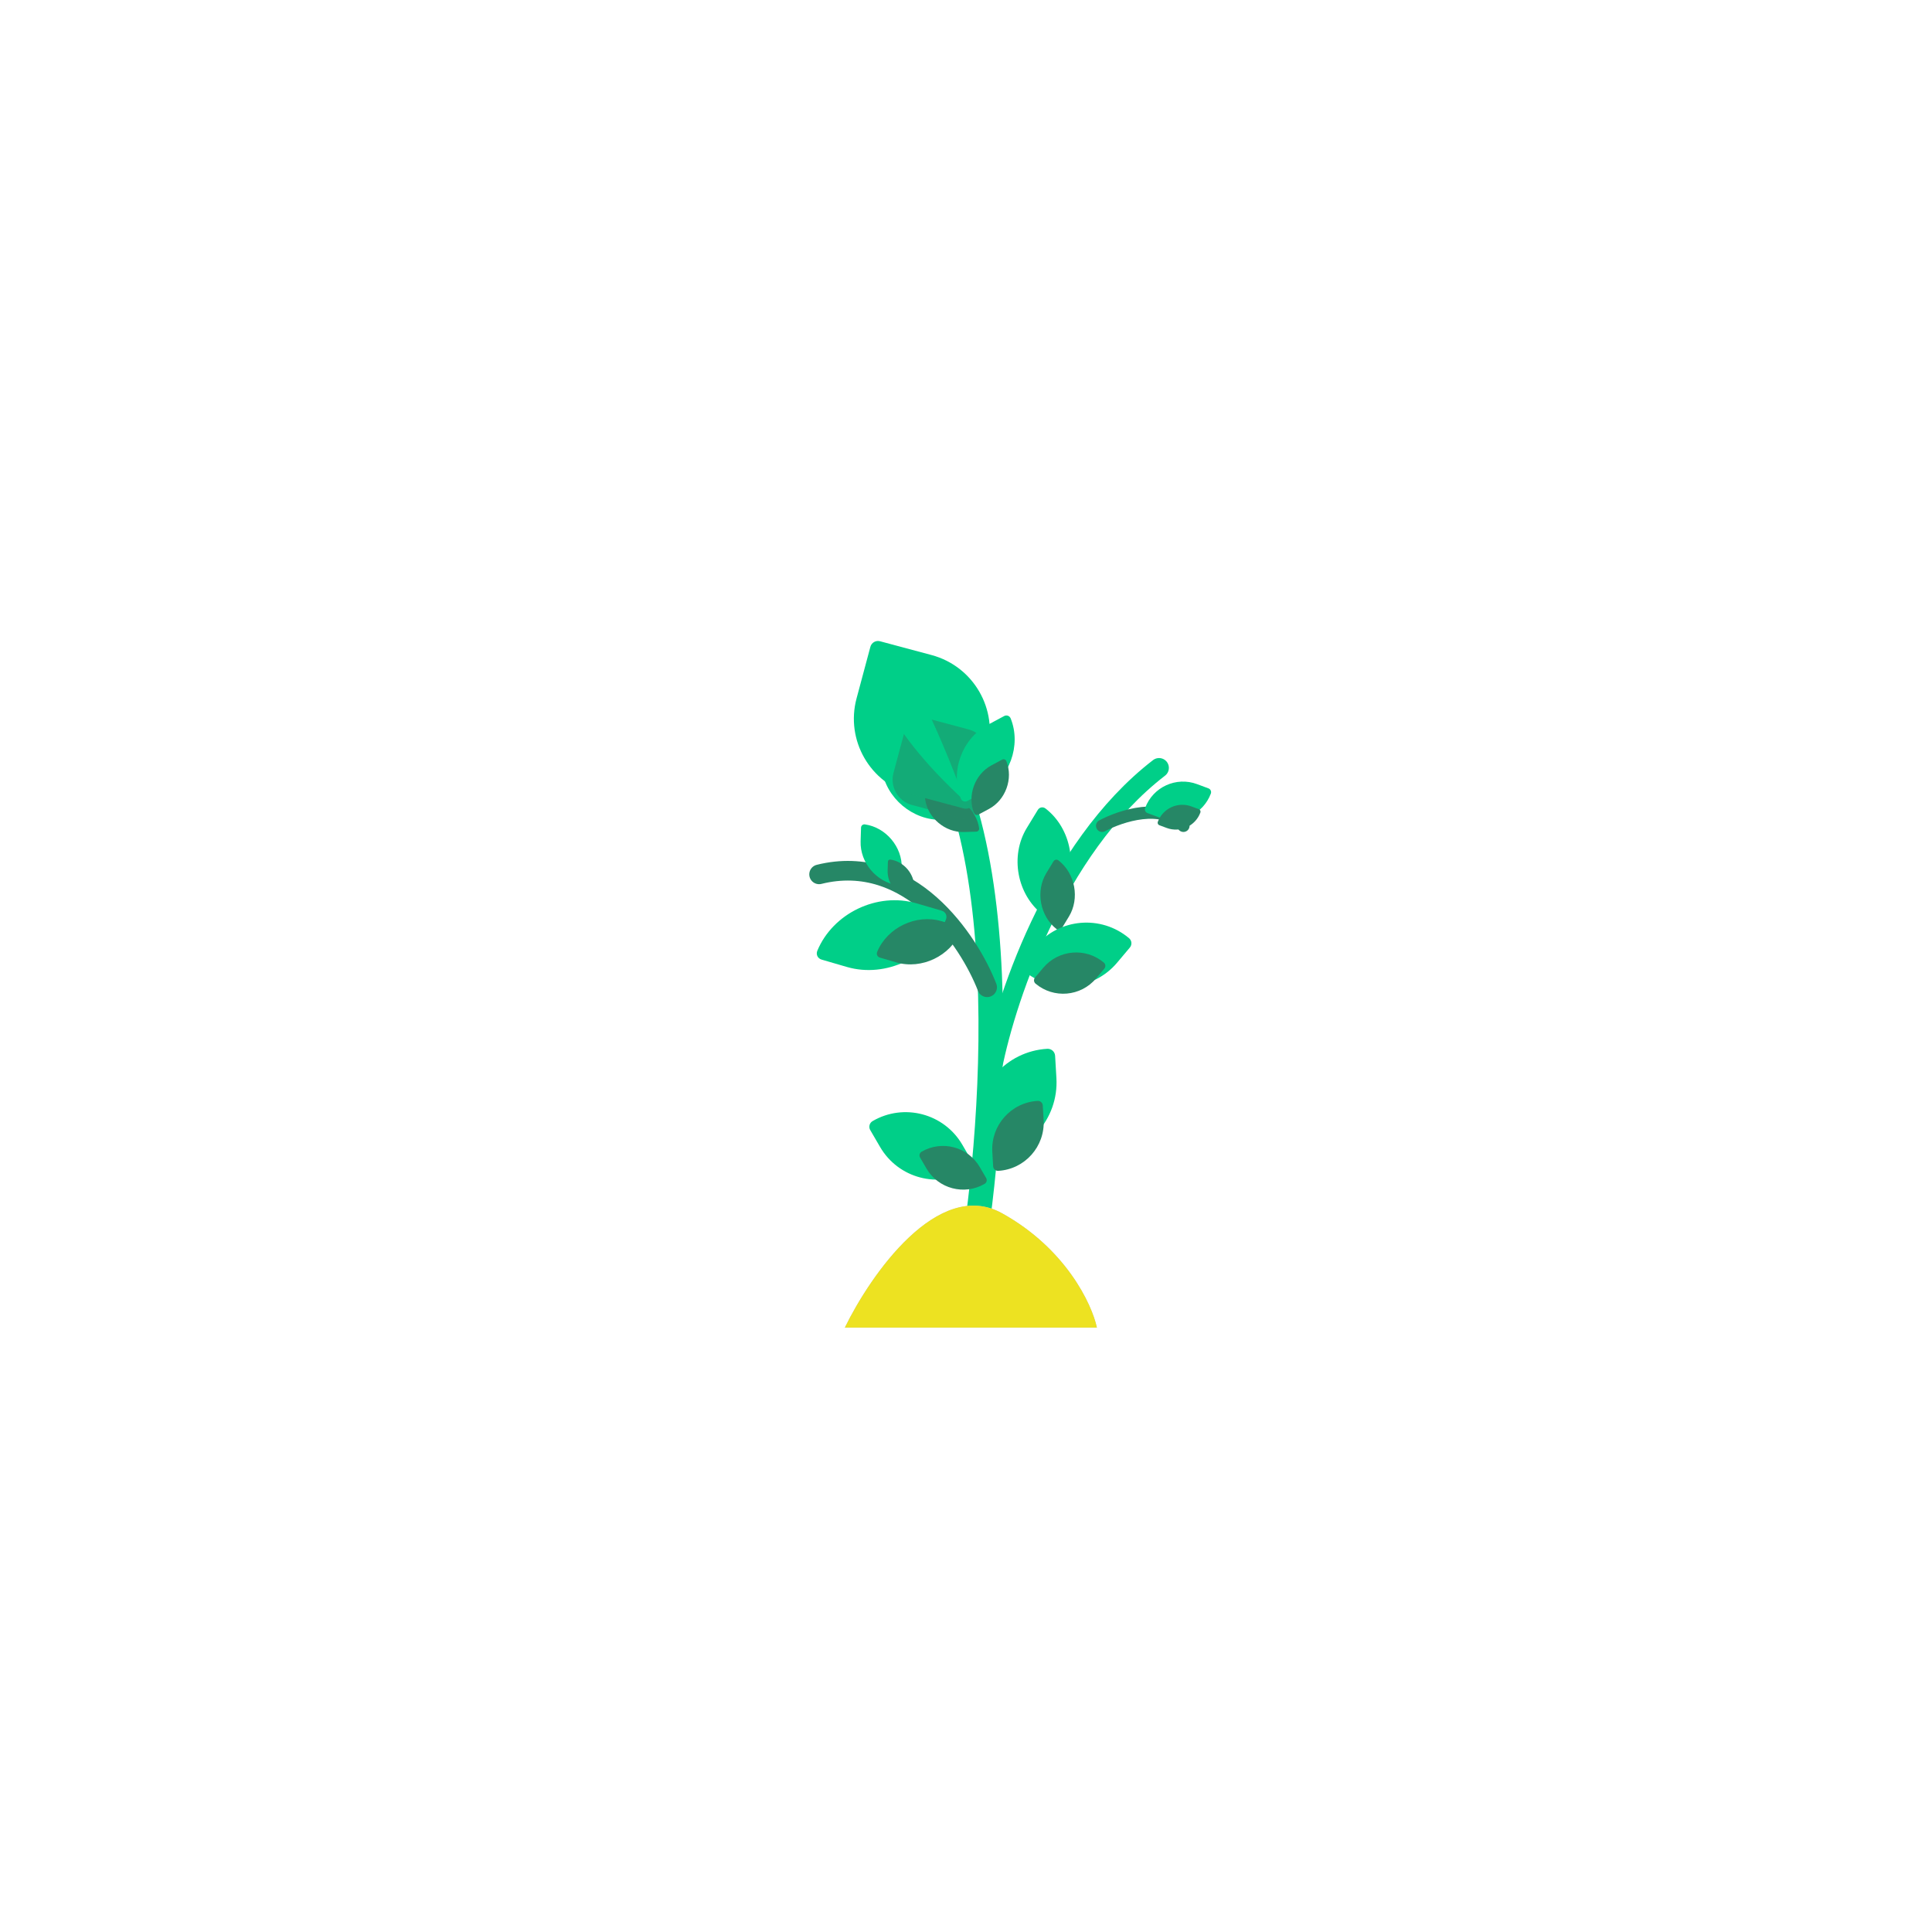 <svg width="113" height="113" viewBox="0 0 113 113" fill="none" xmlns="http://www.w3.org/2000/svg">
<circle cx="56" cy="57" r="26" fill="white"/>
<path d="M56.35 76.065C57.427 72.156 60.28 50.822 54.09 42.222" stroke="#00CF88" stroke-width="1.437" stroke-linecap="round"/>
<path d="M56.449 47.599C56.209 45.919 54.639 44.6 52.942 44.653L51.844 44.687C51.675 44.692 51.557 44.833 51.581 45.001V45.001C51.821 46.681 53.391 48.001 55.088 47.948L56.186 47.913C56.355 47.908 56.474 47.767 56.449 47.599V47.599Z" fill="#00CF88"/>
<g filter="url(#filter0_d)">
<path d="M56.489 47.661C56.334 46.572 55.316 45.717 54.217 45.751L53.505 45.773C53.395 45.777 53.319 45.868 53.334 45.977V45.977C53.49 47.066 54.507 47.921 55.607 47.886L56.318 47.864C56.428 47.861 56.505 47.77 56.489 47.661V47.661Z" fill="#268766"/>
</g>
<g filter="url(#filter1_d)">
<path d="M50.908 37.379C50.974 37.134 51.226 36.988 51.471 37.054L54.488 37.862C56.941 38.52 58.395 41.039 57.738 43.492L56.93 46.509C56.864 46.754 56.612 46.9 56.367 46.834L53.35 46.026C50.897 45.369 49.442 42.849 50.099 40.396L50.908 37.379Z" fill="#00CF88"/>
<g opacity="0.5" filter="url(#filter2_d)">
<path d="M56.662 41.604C57.473 41.823 57.958 42.663 57.744 43.478C57.743 43.482 57.742 43.486 57.741 43.491L56.932 46.508C56.867 46.753 56.615 46.898 56.37 46.833L53.353 46.024C53.348 46.023 53.344 46.022 53.34 46.021C52.529 45.801 52.042 44.959 52.258 44.147C52.259 44.142 52.26 44.138 52.261 44.134L53.07 41.117C53.135 40.872 53.387 40.726 53.632 40.792L56.649 41.6C56.654 41.601 56.658 41.602 56.662 41.604Z" fill="#268766"/>
</g>
</g>
<g filter="url(#filter3_i)">
<path d="M56.471 46.436C51.337 41.743 50.923 38.701 50.903 37.728C50.888 37.609 50.915 37.338 51.143 37.207C51.37 37.075 51.605 37.195 51.715 37.26C53.768 38.754 56.431 46.459 56.471 46.436Z" fill="#00CF88"/>
</g>
<path d="M56.725 68.472C54.894 69.539 52.544 68.919 51.477 67.088L50.899 66.096C50.792 65.913 50.854 65.678 51.037 65.571V65.571C52.868 64.504 55.218 65.124 56.285 66.954L56.863 67.947C56.97 68.13 56.908 68.365 56.725 68.472V68.472Z" fill="#00CF88"/>
<g filter="url(#filter4_d)">
<path d="M56.811 68.464C55.624 69.155 54.102 68.754 53.41 67.567L53.036 66.924C52.966 66.806 53.007 66.653 53.125 66.584V66.584C54.312 65.893 55.834 66.294 56.526 67.481L56.901 68.124C56.97 68.242 56.929 68.395 56.811 68.464V68.464Z" fill="#268766"/>
</g>
<path d="M57.963 62.824C58.673 58.83 61.633 49.657 67.791 44.912" stroke="#00CF88" stroke-width="1.149" stroke-linecap="round"/>
<path d="M57.736 57.744C56.67 54.993 53.213 49.819 47.908 51.14" stroke="#268766" stroke-width="1.149" stroke-linecap="round"/>
<path d="M60.991 53.498C59.48 52.329 59.06 50.059 60.055 48.428L60.699 47.372C60.798 47.209 61.001 47.172 61.152 47.289V47.289C62.664 48.457 63.083 50.727 62.088 52.358L61.445 53.414C61.345 53.577 61.142 53.615 60.991 53.498V53.498Z" fill="#00CF88"/>
<g filter="url(#filter5_d)">
<path d="M61.029 53.571C60.049 52.814 59.778 51.343 60.422 50.286L60.839 49.602C60.904 49.496 61.035 49.472 61.133 49.548V49.548C62.113 50.305 62.384 51.776 61.74 52.833L61.323 53.517C61.258 53.623 61.127 53.647 61.029 53.571V53.571Z" fill="#268766"/>
</g>
<path d="M56.197 46.706C55.564 45.131 56.265 43.203 57.761 42.401L58.729 41.882C58.878 41.801 59.051 41.864 59.114 42.022V42.022C59.746 43.597 59.046 45.525 57.55 46.327L56.582 46.846C56.432 46.927 56.26 46.864 56.197 46.706V46.706Z" fill="#00CF88"/>
<g filter="url(#filter6_d)">
<path d="M56.193 46.779C55.783 45.758 56.237 44.509 57.206 43.989L57.833 43.653C57.93 43.6 58.042 43.641 58.083 43.743V43.743C58.493 44.764 58.039 46.013 57.07 46.533L56.442 46.87C56.346 46.922 56.234 46.881 56.193 46.779V46.779Z" fill="#268766"/>
</g>
<path d="M55.326 53.783C54.411 55.981 51.817 57.222 49.532 56.556L48.053 56.125C47.825 56.058 47.713 55.826 47.805 55.606V55.606C48.719 53.409 51.313 52.167 53.599 52.833L55.078 53.264C55.306 53.331 55.417 53.563 55.326 53.783V53.783Z" fill="#00CF88"/>
<g filter="url(#filter7_d)">
<path d="M55.401 53.714C54.808 55.138 53.127 55.943 51.647 55.511L50.688 55.231C50.54 55.188 50.468 55.038 50.527 54.895V54.895C51.12 53.471 52.801 52.667 54.282 53.099L55.24 53.378C55.388 53.421 55.46 53.572 55.401 53.714V53.714Z" fill="#268766"/>
</g>
<path d="M52.487 51.772C51.261 51.597 50.298 50.45 50.336 49.212L50.361 48.41C50.365 48.286 50.468 48.2 50.59 48.218V48.218C51.817 48.393 52.78 49.539 52.742 50.778L52.717 51.58C52.713 51.703 52.61 51.789 52.487 51.772V51.772Z" fill="#00CF88"/>
<g filter="url(#filter8_d)">
<path d="M52.532 51.8C51.737 51.687 51.113 50.944 51.138 50.142L51.154 49.622C51.156 49.542 51.223 49.486 51.302 49.497V49.497C52.097 49.611 52.721 50.354 52.696 51.156L52.68 51.676C52.678 51.756 52.611 51.812 52.532 51.8V51.8Z" fill="#268766"/>
</g>
<path d="M59.874 56.776C61.511 58.155 63.957 57.945 65.336 56.308L66.084 55.42C66.222 55.256 66.201 55.012 66.037 54.874V54.874C64.4 53.495 61.954 53.704 60.575 55.342L59.827 56.229C59.689 56.393 59.71 56.638 59.874 56.776V56.776Z" fill="#00CF88"/>
<g filter="url(#filter9_d)">
<path d="M59.789 56.753C60.85 57.647 62.435 57.511 63.329 56.45L63.814 55.875C63.903 55.769 63.889 55.61 63.783 55.521V55.521C62.722 54.627 61.137 54.763 60.243 55.824L59.759 56.399C59.67 56.505 59.683 56.664 59.789 56.753V56.753Z" fill="#268766"/>
</g>
<path d="M57.694 67.657C60.096 67.516 61.929 65.456 61.788 63.054L61.712 61.752C61.698 61.512 61.492 61.329 61.252 61.343V61.343C58.851 61.483 57.018 63.544 57.158 65.946L57.234 67.247C57.248 67.487 57.454 67.671 57.694 67.657V67.657Z" fill="#00CF88"/>
<g filter="url(#filter10_d)">
<path d="M57.609 67.703C59.165 67.612 60.353 66.277 60.262 64.721L60.212 63.877C60.203 63.722 60.07 63.603 59.914 63.612V63.612C58.358 63.703 57.17 65.038 57.261 66.594L57.31 67.438C57.319 67.594 57.453 67.713 57.609 67.703V67.703Z" fill="#268766"/>
</g>
<path d="M58.608 70.962C54.867 68.887 50.92 74.556 49.414 77.649H64.156C63.865 76.285 62.349 73.036 58.608 70.962Z" fill="#C4C4C4"/>
<path d="M58.608 70.962C54.867 68.887 50.92 74.556 49.414 77.649H64.156C63.865 76.285 62.349 73.036 58.608 70.962Z" fill="#EDE221"/>
<path d="M64.462 48.301C65.545 47.72 68.012 46.906 69.217 48.301" stroke="#268766" stroke-width="0.718" stroke-linecap="round"/>
<path d="M66.979 47.253C67.434 46.03 68.796 45.408 70.019 45.864L70.682 46.111C70.804 46.157 70.866 46.293 70.821 46.415V46.415C70.365 47.638 69.004 48.26 67.781 47.804L67.118 47.557C66.995 47.512 66.933 47.376 66.979 47.253V47.253Z" fill="#00CF88"/>
<g filter="url(#filter11_d)">
<path d="M66.94 47.291C67.236 46.498 68.118 46.095 68.91 46.39L69.34 46.55C69.419 46.58 69.46 46.668 69.43 46.748V46.748C69.135 47.54 68.253 47.943 67.46 47.648L67.031 47.488C66.951 47.458 66.911 47.37 66.94 47.291V47.291Z" fill="#268766"/>
</g>
<defs>
<filter id="filter0_d" x="50.222" y="42.64" width="10.935" height="9.913" filterUnits="userSpaceOnUse" color-interpolation-filters="sRGB">
<feFlood flood-opacity="0" result="BackgroundImageFix"/>
<feColorMatrix in="SourceAlpha" type="matrix" values="0 0 0 0 0 0 0 0 0 0 0 0 0 0 0 0 0 0 127 0"/>
<feOffset dx="0.778" dy="0.778"/>
<feGaussianBlur stdDeviation="1.944"/>
<feColorMatrix type="matrix" values="0 0 0 0 0 0 0 0 0 0 0 0 0 0 0 0 0 0 0.15 0"/>
<feBlend mode="normal" in2="BackgroundImageFix" result="effect1_dropShadow"/>
<feBlend mode="normal" in="SourceGraphic" in2="effect1_dropShadow" result="shape"/>
</filter>
<filter id="filter1_d" x="47.31" y="35.16" width="13.218" height="14.472" filterUnits="userSpaceOnUse" color-interpolation-filters="sRGB">
<feFlood flood-opacity="0" result="BackgroundImageFix"/>
<feColorMatrix in="SourceAlpha" type="matrix" values="0 0 0 0 0 0 0 0 0 0 0 0 0 0 0 0 0 0 127 0"/>
<feOffset dy="0.452"/>
<feGaussianBlur stdDeviation="0.226"/>
<feColorMatrix type="matrix" values="0 0 0 0 0 0 0 0 0 0 0 0 0 0 0 0 0 0 0.15 0"/>
<feBlend mode="normal" in2="BackgroundImageFix" result="effect1_dropShadow"/>
<feBlend mode="normal" in="SourceGraphic" in2="effect1_dropShadow" result="shape"/>
</filter>
<filter id="filter2_d" x="47.641" y="36.899" width="14.721" height="15.048" filterUnits="userSpaceOnUse" color-interpolation-filters="sRGB">
<feFlood flood-opacity="0" result="BackgroundImageFix"/>
<feColorMatrix in="SourceAlpha" type="matrix" values="0 0 0 0 0 0 0 0 0 0 0 0 0 0 0 0 0 0 127 0"/>
<feOffset dy="0.611"/>
<feGaussianBlur stdDeviation="1.528"/>
<feColorMatrix type="matrix" values="0 0 0 0 0.458 0 0 0 0 0.436 0 0 0 0 0.05 0 0 0 0.15 0"/>
<feBlend mode="normal" in2="BackgroundImageFix" result="effect1_dropShadow"/>
<feBlend mode="normal" in="SourceGraphic" in2="effect1_dropShadow" result="shape"/>
</filter>
<filter id="filter3_i" x="50.091" y="36.795" width="7.094" height="10.7" filterUnits="userSpaceOnUse" color-interpolation-filters="sRGB">
<feFlood flood-opacity="0" result="BackgroundImageFix"/>
<feBlend mode="normal" in="SourceGraphic" in2="BackgroundImageFix" result="shape"/>
<feColorMatrix in="SourceAlpha" type="matrix" values="0 0 0 0 0 0 0 0 0 0 0 0 0 0 0 0 0 0 127 0" result="hardAlpha"/>
<feOffset dy="0.452"/>
<feGaussianBlur stdDeviation="0.452"/>
<feComposite in2="hardAlpha" operator="arithmetic" k2="-1" k3="1"/>
<feColorMatrix type="matrix" values="0 0 0 0 0 0 0 0 0 0 0 0 0 0 0 0 0 0 0.15 0"/>
<feBlend mode="normal" in2="shape" result="effect1_innerShadow"/>
</filter>
<filter id="filter4_d" x="49.8" y="62.222" width="11.891" height="12.159" filterUnits="userSpaceOnUse" color-interpolation-filters="sRGB">
<feFlood flood-opacity="0" result="BackgroundImageFix"/>
<feColorMatrix in="SourceAlpha" type="matrix" values="0 0 0 0 0 0 0 0 0 0 0 0 0 0 0 0 0 0 127 0"/>
<feOffset dx="0.778" dy="0.778"/>
<feGaussianBlur stdDeviation="1.944"/>
<feColorMatrix type="matrix" values="0 0 0 0 0 0 0 0 0 0 0 0 0 0 0 0 0 0 0.15 0"/>
<feBlend mode="normal" in2="BackgroundImageFix" result="effect1_dropShadow"/>
<feBlend mode="normal" in="SourceGraphic" in2="effect1_dropShadow" result="shape"/>
</filter>
<filter id="filter5_d" x="56.962" y="46.393" width="9.793" height="11.888" filterUnits="userSpaceOnUse" color-interpolation-filters="sRGB">
<feFlood flood-opacity="0" result="BackgroundImageFix"/>
<feColorMatrix in="SourceAlpha" type="matrix" values="0 0 0 0 0 0 0 0 0 0 0 0 0 0 0 0 0 0 127 0"/>
<feOffset dx="0.778" dy="0.778"/>
<feGaussianBlur stdDeviation="1.944"/>
<feColorMatrix type="matrix" values="0 0 0 0 0 0 0 0 0 0 0 0 0 0 0 0 0 0 0.15 0"/>
<feBlend mode="normal" in2="BackgroundImageFix" result="effect1_dropShadow"/>
<feBlend mode="normal" in="SourceGraphic" in2="effect1_dropShadow" result="shape"/>
</filter>
<filter id="filter6_d" x="52.932" y="40.52" width="9.968" height="11.038" filterUnits="userSpaceOnUse" color-interpolation-filters="sRGB">
<feFlood flood-opacity="0" result="BackgroundImageFix"/>
<feColorMatrix in="SourceAlpha" type="matrix" values="0 0 0 0 0 0 0 0 0 0 0 0 0 0 0 0 0 0 127 0"/>
<feOffset dx="0.778" dy="0.778"/>
<feGaussianBlur stdDeviation="1.944"/>
<feColorMatrix type="matrix" values="0 0 0 0 0 0 0 0 0 0 0 0 0 0 0 0 0 0 0.15 0"/>
<feBlend mode="normal" in2="BackgroundImageFix" result="effect1_dropShadow"/>
<feBlend mode="normal" in="SourceGraphic" in2="effect1_dropShadow" result="shape"/>
</filter>
<filter id="filter7_d" x="47.396" y="49.872" width="12.691" height="10.421" filterUnits="userSpaceOnUse" color-interpolation-filters="sRGB">
<feFlood flood-opacity="0" result="BackgroundImageFix"/>
<feColorMatrix in="SourceAlpha" type="matrix" values="0 0 0 0 0 0 0 0 0 0 0 0 0 0 0 0 0 0 127 0"/>
<feOffset dx="0.778" dy="0.778"/>
<feGaussianBlur stdDeviation="1.944"/>
<feColorMatrix type="matrix" values="0 0 0 0 0 0 0 0 0 0 0 0 0 0 0 0 0 0 0.15 0"/>
<feBlend mode="normal" in2="BackgroundImageFix" result="effect1_dropShadow"/>
<feBlend mode="normal" in="SourceGraphic" in2="effect1_dropShadow" result="shape"/>
</filter>
<filter id="filter8_d" x="48.027" y="46.385" width="9.336" height="10.082" filterUnits="userSpaceOnUse" color-interpolation-filters="sRGB">
<feFlood flood-opacity="0" result="BackgroundImageFix"/>
<feColorMatrix in="SourceAlpha" type="matrix" values="0 0 0 0 0 0 0 0 0 0 0 0 0 0 0 0 0 0 127 0"/>
<feOffset dx="0.778" dy="0.778"/>
<feGaussianBlur stdDeviation="1.944"/>
<feColorMatrix type="matrix" values="0 0 0 0 0 0 0 0 0 0 0 0 0 0 0 0 0 0 0.15 0"/>
<feBlend mode="normal" in2="BackgroundImageFix" result="effect1_dropShadow"/>
<feBlend mode="normal" in="SourceGraphic" in2="effect1_dropShadow" result="shape"/>
</filter>
<filter id="filter9_d" x="56.487" y="50.792" width="12.154" height="12.245" filterUnits="userSpaceOnUse" color-interpolation-filters="sRGB">
<feFlood flood-opacity="0" result="BackgroundImageFix"/>
<feColorMatrix in="SourceAlpha" type="matrix" values="0 0 0 0 0 0 0 0 0 0 0 0 0 0 0 0 0 0 127 0"/>
<feOffset dx="0.778" dy="0.778"/>
<feGaussianBlur stdDeviation="1.944"/>
<feColorMatrix type="matrix" values="0 0 0 0 0 0 0 0 0 0 0 0 0 0 0 0 0 0 0.15 0"/>
<feBlend mode="normal" in2="BackgroundImageFix" result="effect1_dropShadow"/>
<feBlend mode="normal" in="SourceGraphic" in2="effect1_dropShadow" result="shape"/>
</filter>
<filter id="filter10_d" x="53.986" y="60.485" width="11.106" height="11.9" filterUnits="userSpaceOnUse" color-interpolation-filters="sRGB">
<feFlood flood-opacity="0" result="BackgroundImageFix"/>
<feColorMatrix in="SourceAlpha" type="matrix" values="0 0 0 0 0 0 0 0 0 0 0 0 0 0 0 0 0 0 127 0"/>
<feOffset dx="0.778" dy="0.778"/>
<feGaussianBlur stdDeviation="1.944"/>
<feColorMatrix type="matrix" values="0 0 0 0 0 0 0 0 0 0 0 0 0 0 0 0 0 0 0.15 0"/>
<feBlend mode="normal" in2="BackgroundImageFix" result="effect1_dropShadow"/>
<feBlend mode="normal" in="SourceGraphic" in2="effect1_dropShadow" result="shape"/>
</filter>
<filter id="filter11_d" x="63.777" y="42.745" width="10.373" height="10.103" filterUnits="userSpaceOnUse" color-interpolation-filters="sRGB">
<feFlood flood-opacity="0" result="BackgroundImageFix"/>
<feColorMatrix in="SourceAlpha" type="matrix" values="0 0 0 0 0 0 0 0 0 0 0 0 0 0 0 0 0 0 127 0"/>
<feOffset dx="0.778" dy="0.778"/>
<feGaussianBlur stdDeviation="1.944"/>
<feColorMatrix type="matrix" values="0 0 0 0 0 0 0 0 0 0 0 0 0 0 0 0 0 0 0.15 0"/>
<feBlend mode="normal" in2="BackgroundImageFix" result="effect1_dropShadow"/>
<feBlend mode="normal" in="SourceGraphic" in2="effect1_dropShadow" result="shape"/>
</filter>
</defs>
</svg>

